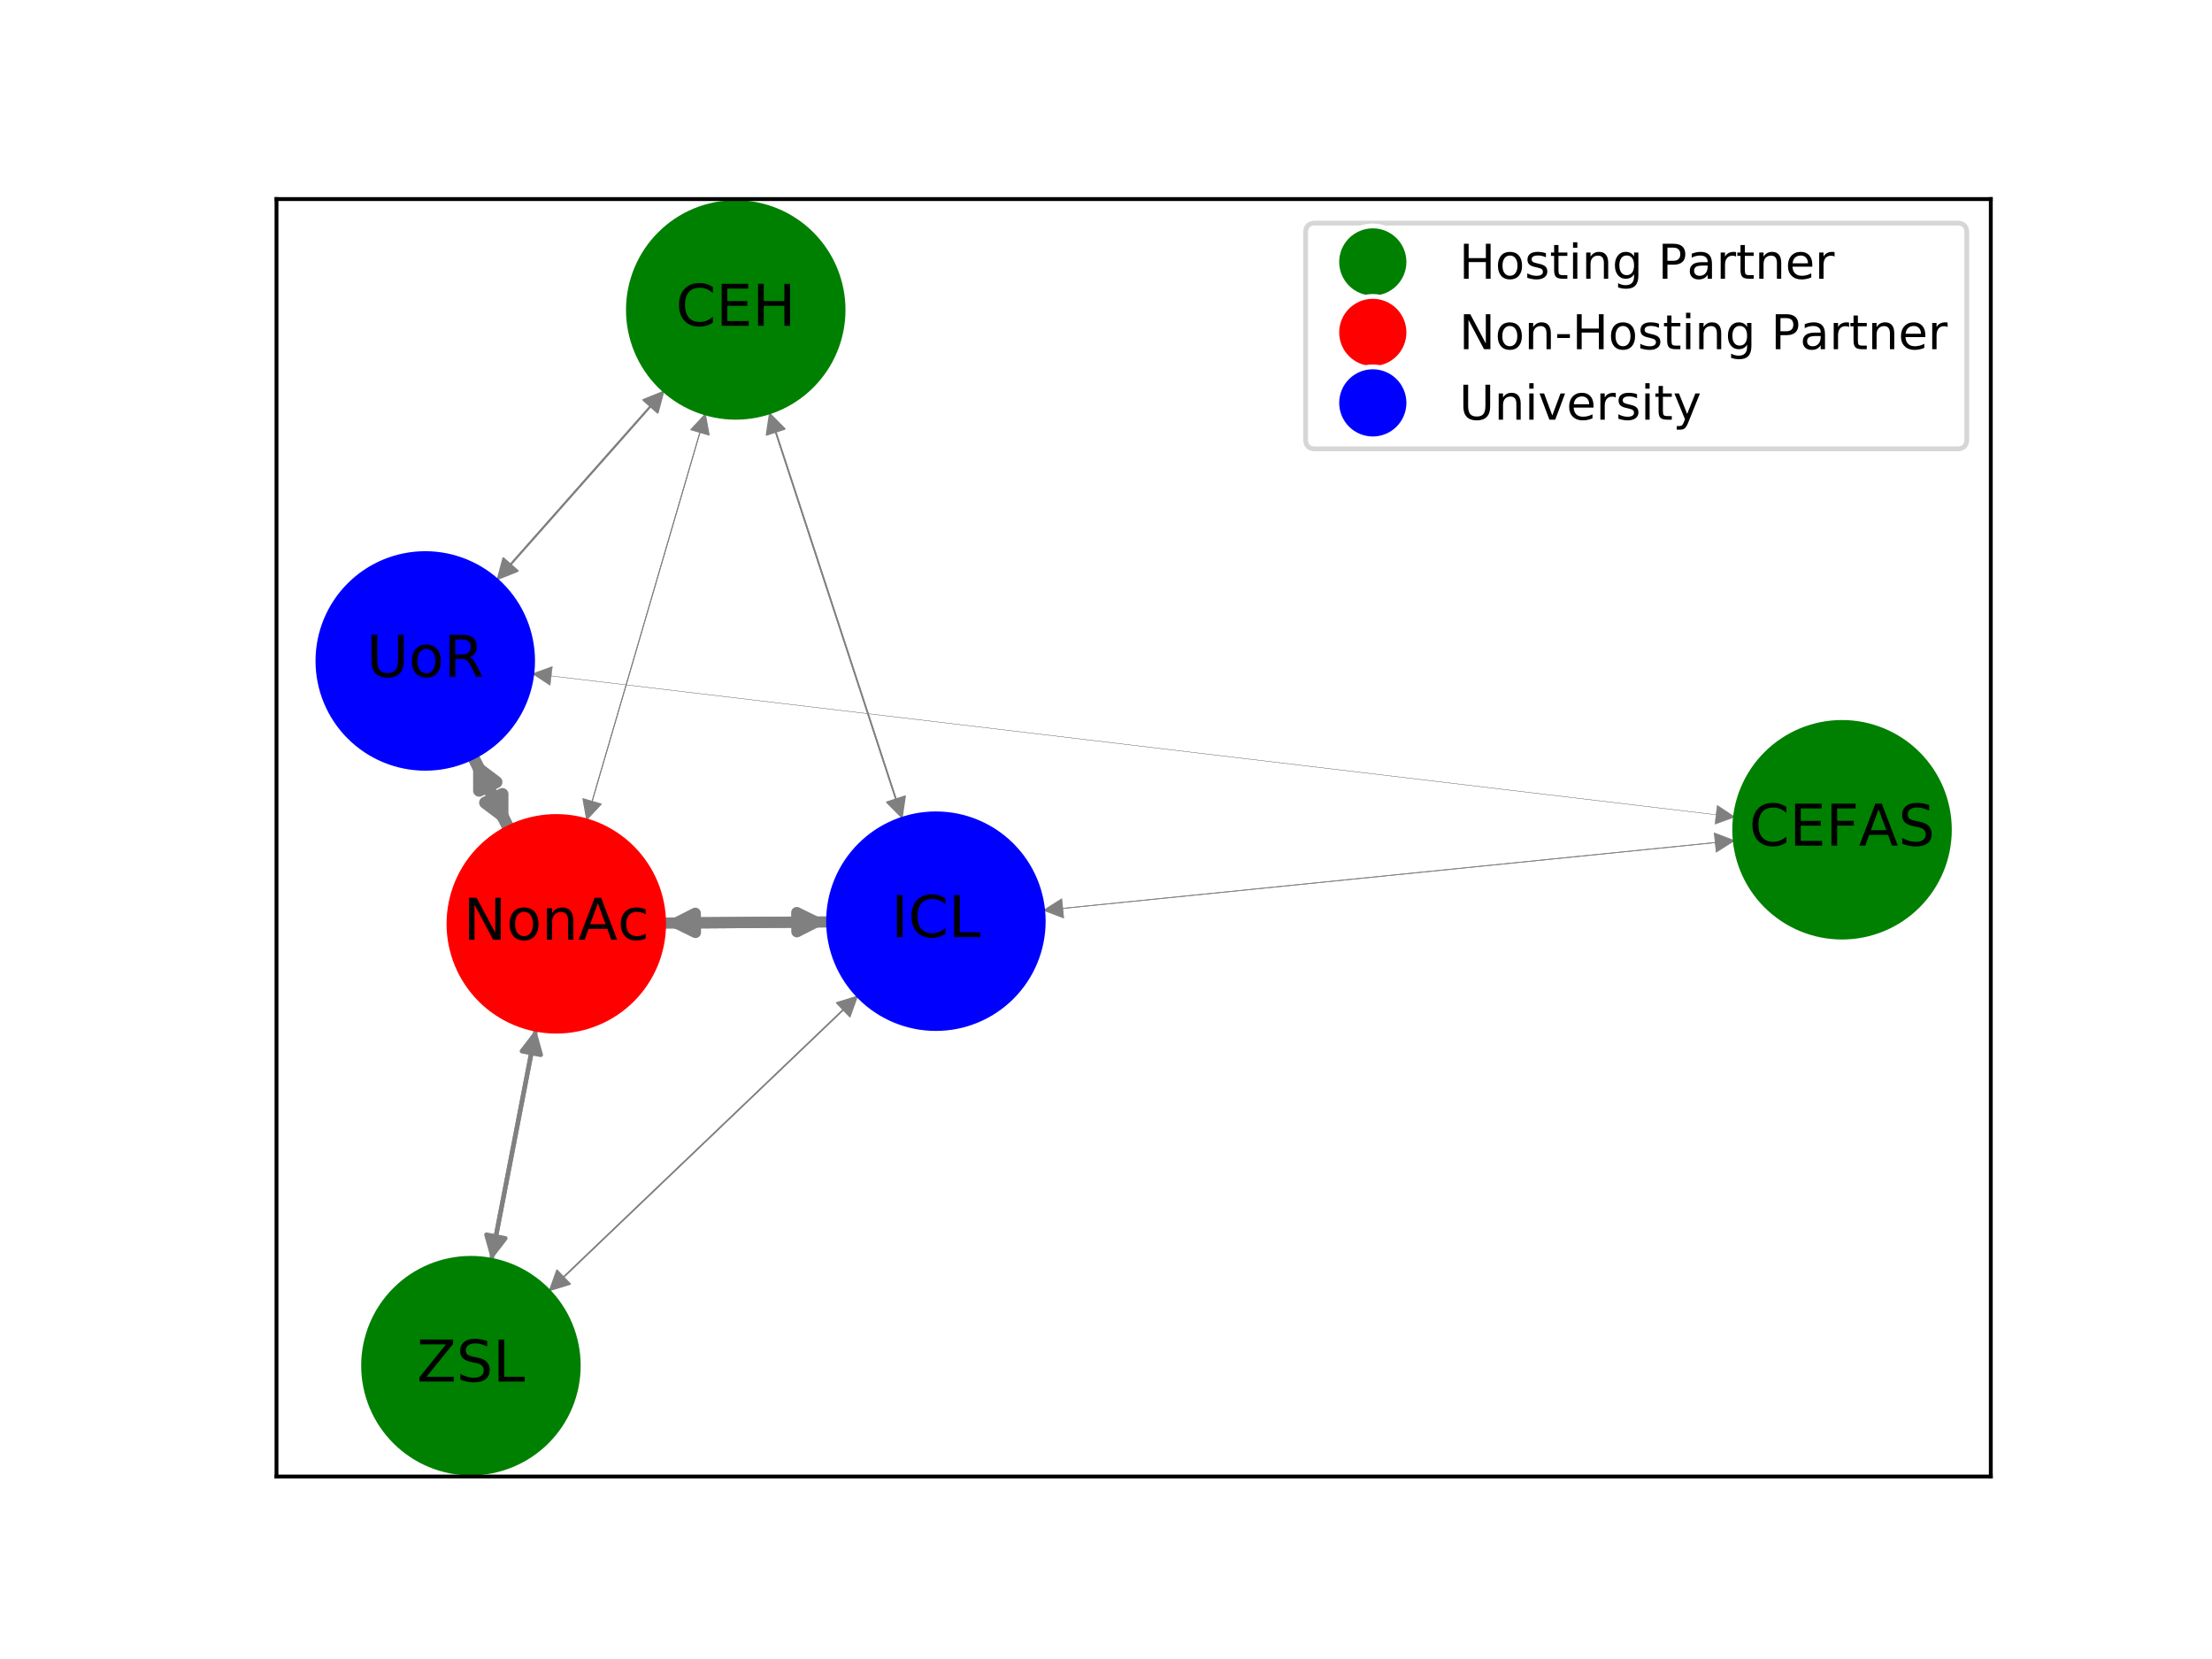 <?xml version="1.0" encoding="utf-8" standalone="no"?>
<!DOCTYPE svg PUBLIC "-//W3C//DTD SVG 1.1//EN"
  "http://www.w3.org/Graphics/SVG/1.1/DTD/svg11.dtd">
<!-- Created with matplotlib (https://matplotlib.org/) -->
<svg height="345.6pt" version="1.1" viewBox="0 0 460.8 345.6" width="460.8pt" xmlns="http://www.w3.org/2000/svg" xmlns:xlink="http://www.w3.org/1999/xlink">
 <defs>
  <style type="text/css">
*{stroke-linecap:butt;stroke-linejoin:round;}
  </style>
 </defs>
 <g id="figure_1">
  <g id="patch_1">
   <path d="M 0 345.6 
L 460.8 345.6 
L 460.8 0 
L 0 0 
z
" style="fill:#ffffff;"/>
  </g>
  <g id="axes_1">
   <g id="patch_2">
    <path d="M 57.6 307.584 
L 414.72 307.584 
L 414.72 41.472 
L 57.6 41.472 
z
" style="fill:#ffffff;"/>
   </g>
   <g id="patch_3">
    <path clip-path="url(#p1565074bff)" d="M 383.73 172.854 
Q 300.47 181.255 217.395 189.637 
" style="fill:none;stroke:#808080;stroke-linecap:round;stroke-width:0.167;"/>
    <path clip-path="url(#p1565074bff)" d="M 221.575 191.225 
L 217.395 189.637 
L 221.174 187.245 
L 221.575 191.225 
z
" style="fill:#808080;stroke:#808080;stroke-linecap:round;stroke-width:0.167;"/>
   </g>
   <g id="patch_4">
    <path clip-path="url(#p1565074bff)" d="M 383.73 172.854 
Q 247.263 156.592 110.87 140.34 
" style="fill:none;stroke:#808080;stroke-linecap:round;stroke-width:0.067;"/>
    <path clip-path="url(#p1565074bff)" d="M 114.606 142.799 
L 110.87 140.34 
L 115.079 138.827 
L 114.606 142.799 
z
" style="fill:#808080;stroke:#808080;stroke-linecap:round;stroke-width:0.067;"/>
   </g>
   <g id="patch_5">
    <path clip-path="url(#p1565074bff)" d="M 153.269 64.564 
Q 170.637 117.606 187.889 170.293 
" style="fill:none;stroke:#808080;stroke-linecap:round;stroke-width:0.333;"/>
    <path clip-path="url(#p1565074bff)" d="M 188.545 165.87 
L 187.889 170.293 
L 184.744 167.114 
L 188.545 165.87 
z
" style="fill:#808080;stroke:#808080;stroke-linecap:round;stroke-width:0.333;"/>
   </g>
   <g id="patch_6">
    <path clip-path="url(#p1565074bff)" d="M 153.269 64.564 
Q 128.337 92.751 103.7 120.603 
" style="fill:none;stroke:#808080;stroke-linecap:round;stroke-width:0.4;"/>
    <path clip-path="url(#p1565074bff)" d="M 107.848 118.932 
L 103.7 120.603 
L 104.852 116.282 
L 107.848 118.932 
z
" style="fill:#808080;stroke:#808080;stroke-linecap:round;stroke-width:0.4;"/>
   </g>
   <g id="patch_7">
    <path clip-path="url(#p1565074bff)" d="M 153.269 64.564 
Q 137.715 117.777 122.223 170.775 
" style="fill:none;stroke:#808080;stroke-linecap:round;stroke-width:0.2;"/>
    <path clip-path="url(#p1565074bff)" d="M 125.265 167.497 
L 122.223 170.775 
L 121.426 166.375 
L 125.265 167.497 
z
" style="fill:#808080;stroke:#808080;stroke-linecap:round;stroke-width:0.2;"/>
   </g>
   <g id="patch_8">
    <path clip-path="url(#p1565074bff)" d="M 194.964 191.9 
Q 177.596 138.858 160.344 86.171 
" style="fill:none;stroke:#808080;stroke-linecap:round;stroke-width:0.333;"/>
    <path clip-path="url(#p1565074bff)" d="M 159.688 90.595 
L 160.344 86.171 
L 163.49 89.35 
L 159.688 90.595 
z
" style="fill:#808080;stroke:#808080;stroke-linecap:round;stroke-width:0.333;"/>
   </g>
   <g id="patch_9">
    <path clip-path="url(#p1565074bff)" d="M 194.964 191.9 
Q 154.617 230.469 114.512 268.806 
" style="fill:none;stroke:#808080;stroke-linecap:round;stroke-width:0.3;"/>
    <path clip-path="url(#p1565074bff)" d="M 118.785 267.488 
L 114.512 268.806 
L 116.021 264.597 
L 118.785 267.488 
z
" style="fill:#808080;stroke:#808080;stroke-linecap:round;stroke-width:0.3;"/>
   </g>
   <g id="patch_10">
    <path clip-path="url(#p1565074bff)" d="M 194.964 191.9 
Q 278.225 183.499 361.3 175.117 
" style="fill:none;stroke:#808080;stroke-linecap:round;stroke-width:0.167;"/>
    <path clip-path="url(#p1565074bff)" d="M 357.119 173.529 
L 361.3 175.117 
L 357.521 177.508 
L 357.119 173.529 
z
" style="fill:#808080;stroke:#808080;stroke-linecap:round;stroke-width:0.167;"/>
   </g>
   <g id="patch_11">
    <path clip-path="url(#p1565074bff)" d="M 194.964 191.9 
Q 166.606 192.098 140.857 192.277 
" style="fill:none;stroke:#808080;stroke-linecap:round;stroke-width:2.333;"/>
    <path clip-path="url(#p1565074bff)" d="M 144.871 194.249 
L 140.857 192.277 
L 144.843 190.249 
L 144.871 194.249 
z
" style="fill:#808080;stroke:#808080;stroke-linecap:round;stroke-width:2.333;"/>
   </g>
   <g id="patch_12">
    <path clip-path="url(#p1565074bff)" d="M 115.887 192.451 
Q 144.245 192.254 169.994 192.074 
" style="fill:none;stroke:#808080;stroke-linecap:round;stroke-width:2.333;"/>
    <path clip-path="url(#p1565074bff)" d="M 165.981 190.102 
L 169.994 192.074 
L 166.009 194.102 
L 165.981 190.102 
z
" style="fill:#808080;stroke:#808080;stroke-linecap:round;stroke-width:2.333;"/>
   </g>
   <g id="patch_13">
    <path clip-path="url(#p1565074bff)" d="M 115.887 192.451 
Q 107.226 175.074 99.828 160.232 
" style="fill:none;stroke:#808080;stroke-linecap:round;stroke-width:2.533;"/>
    <path clip-path="url(#p1565074bff)" d="M 99.823 164.704 
L 99.828 160.232 
L 103.403 162.92 
L 99.823 164.704 
z
" style="fill:#808080;stroke:#808080;stroke-linecap:round;stroke-width:2.533;"/>
   </g>
   <g id="patch_14">
    <path clip-path="url(#p1565074bff)" d="M 115.887 192.451 
Q 131.442 139.238 146.933 86.24 
" style="fill:none;stroke:#808080;stroke-linecap:round;stroke-width:0.2;"/>
    <path clip-path="url(#p1565074bff)" d="M 143.891 89.519 
L 146.933 86.24 
L 147.731 90.641 
L 143.891 89.519 
z
" style="fill:#808080;stroke:#808080;stroke-linecap:round;stroke-width:0.2;"/>
   </g>
   <g id="patch_15">
    <path clip-path="url(#p1565074bff)" d="M 115.887 192.451 
Q 109.116 227.493 102.544 261.51 
" style="fill:none;stroke:#808080;stroke-linecap:round;stroke-width:0.933;"/>
    <path clip-path="url(#p1565074bff)" d="M 105.266 257.962 
L 102.544 261.51 
L 101.339 257.204 
L 105.266 257.962 
z
" style="fill:#808080;stroke:#808080;stroke-linecap:round;stroke-width:0.933;"/>
   </g>
   <g id="patch_16">
    <path clip-path="url(#p1565074bff)" d="M 88.59 137.685 
Q 113.523 109.498 138.159 81.646 
" style="fill:none;stroke:#808080;stroke-linecap:round;stroke-width:0.4;"/>
    <path clip-path="url(#p1565074bff)" d="M 134.011 83.317 
L 138.159 81.646 
L 137.007 85.968 
L 134.011 83.317 
z
" style="fill:#808080;stroke:#808080;stroke-linecap:round;stroke-width:0.4;"/>
   </g>
   <g id="patch_17">
    <path clip-path="url(#p1565074bff)" d="M 88.59 137.685 
Q 225.057 153.946 361.45 170.199 
" style="fill:none;stroke:#808080;stroke-linecap:round;stroke-width:0.067;"/>
    <path clip-path="url(#p1565074bff)" d="M 357.714 167.74 
L 361.45 170.199 
L 357.241 171.711 
L 357.714 167.74 
z
" style="fill:#808080;stroke:#808080;stroke-linecap:round;stroke-width:0.067;"/>
   </g>
   <g id="patch_18">
    <path clip-path="url(#p1565074bff)" d="M 88.59 137.685 
Q 97.251 155.062 104.649 169.904 
" style="fill:none;stroke:#808080;stroke-linecap:round;stroke-width:2.533;"/>
    <path clip-path="url(#p1565074bff)" d="M 104.654 165.432 
L 104.649 169.904 
L 101.074 167.216 
L 104.654 165.432 
z
" style="fill:#808080;stroke:#808080;stroke-linecap:round;stroke-width:2.533;"/>
   </g>
   <g id="patch_19">
    <path clip-path="url(#p1565074bff)" d="M 98.103 284.492 
Q 138.451 245.923 178.556 207.585 
" style="fill:none;stroke:#808080;stroke-linecap:round;stroke-width:0.3;"/>
    <path clip-path="url(#p1565074bff)" d="M 174.282 208.904 
L 178.556 207.585 
L 177.046 211.795 
L 174.282 208.904 
z
" style="fill:#808080;stroke:#808080;stroke-linecap:round;stroke-width:0.3;"/>
   </g>
   <g id="patch_20">
    <path clip-path="url(#p1565074bff)" d="M 98.103 284.492 
Q 104.874 249.45 111.447 215.432 
" style="fill:none;stroke:#808080;stroke-linecap:round;stroke-width:0.933;"/>
    <path clip-path="url(#p1565074bff)" d="M 108.724 218.98 
L 111.447 215.432 
L 112.652 219.739 
L 108.724 218.98 
z
" style="fill:#808080;stroke:#808080;stroke-linecap:round;stroke-width:0.933;"/>
   </g>
   <g id="matplotlib.axis_1">
    <g id="xtick_1"/>
    <g id="xtick_2"/>
    <g id="xtick_3"/>
    <g id="xtick_4"/>
    <g id="xtick_5"/>
    <g id="xtick_6"/>
    <g id="xtick_7"/>
    <g id="xtick_8"/>
   </g>
   <g id="matplotlib.axis_2">
    <g id="ytick_1"/>
    <g id="ytick_2"/>
    <g id="ytick_3"/>
    <g id="ytick_4"/>
    <g id="ytick_5"/>
    <g id="ytick_6"/>
    <g id="ytick_7"/>
   </g>
   <g id="PathCollection_1">
    <defs>
     <path d="M 0 22.361 
C 5.93 22.361 11.618 20.005 15.811 15.811 
C 20.005 11.618 22.361 5.93 22.361 0 
C 22.361 -5.93 20.005 -11.618 15.811 -15.811 
C 11.618 -20.005 5.93 -22.361 0 -22.361 
C -5.93 -22.361 -11.618 -20.005 -15.811 -15.811 
C -20.005 -11.618 -22.361 -5.93 -22.361 0 
C -22.361 5.93 -20.005 11.618 -15.811 15.811 
C -11.618 20.005 -5.93 22.361 0 22.361 
z
" id="C0_0_795c2b126f"/>
    </defs>
    <g clip-path="url(#p1565074bff)">
     <use style="fill:#008000;stroke:#008000;" x="383.73" xlink:href="#C0_0_795c2b126f" y="172.854"/>
    </g>
    <g clip-path="url(#p1565074bff)">
     <use style="fill:#008000;stroke:#008000;" x="153.269" xlink:href="#C0_0_795c2b126f" y="64.564"/>
    </g>
    <g clip-path="url(#p1565074bff)">
     <use style="fill:#0000ff;stroke:#0000ff;" x="194.964" xlink:href="#C0_0_795c2b126f" y="191.9"/>
    </g>
    <g clip-path="url(#p1565074bff)">
     <use style="fill:#ff0000;stroke:#ff0000;" x="115.887" xlink:href="#C0_0_795c2b126f" y="192.451"/>
    </g>
    <g clip-path="url(#p1565074bff)">
     <use style="fill:#0000ff;stroke:#0000ff;" x="88.59" xlink:href="#C0_0_795c2b126f" y="137.685"/>
    </g>
    <g clip-path="url(#p1565074bff)">
     <use style="fill:#008000;stroke:#008000;" x="98.103" xlink:href="#C0_0_795c2b126f" y="284.492"/>
    </g>
   </g>
   <g id="patch_21">
    <path d="M 57.6 307.584 
L 57.6 41.472 
" style="fill:none;stroke:#000000;stroke-linecap:square;stroke-linejoin:miter;stroke-width:0.8;"/>
   </g>
   <g id="patch_22">
    <path d="M 414.72 307.584 
L 414.72 41.472 
" style="fill:none;stroke:#000000;stroke-linecap:square;stroke-linejoin:miter;stroke-width:0.8;"/>
   </g>
   <g id="patch_23">
    <path d="M 57.6 307.584 
L 414.72 307.584 
" style="fill:none;stroke:#000000;stroke-linecap:square;stroke-linejoin:miter;stroke-width:0.8;"/>
   </g>
   <g id="patch_24">
    <path d="M 57.6 41.472 
L 414.72 41.472 
" style="fill:none;stroke:#000000;stroke-linecap:square;stroke-linejoin:miter;stroke-width:0.8;"/>
   </g>
   <g id="text_1">
    <g clip-path="url(#p1565074bff)">
     <!-- CEFAS -->
     <defs>
      <path d="M 64.406 67.281 
L 64.406 56.891 
Q 59.422 61.531 53.781 63.812 
Q 48.141 66.109 41.797 66.109 
Q 29.297 66.109 22.656 58.469 
Q 16.016 50.828 16.016 36.375 
Q 16.016 21.969 22.656 14.328 
Q 29.297 6.688 41.797 6.688 
Q 48.141 6.688 53.781 8.984 
Q 59.422 11.281 64.406 15.922 
L 64.406 5.609 
Q 59.234 2.094 53.438 0.328 
Q 47.656 -1.422 41.219 -1.422 
Q 24.656 -1.422 15.125 8.703 
Q 5.609 18.844 5.609 36.375 
Q 5.609 53.953 15.125 64.078 
Q 24.656 74.219 41.219 74.219 
Q 47.75 74.219 53.531 72.484 
Q 59.328 70.75 64.406 67.281 
z
" id="DejaVuSans-67"/>
      <path d="M 9.812 72.906 
L 55.906 72.906 
L 55.906 64.594 
L 19.672 64.594 
L 19.672 43.016 
L 54.391 43.016 
L 54.391 34.719 
L 19.672 34.719 
L 19.672 8.297 
L 56.781 8.297 
L 56.781 0 
L 9.812 0 
z
" id="DejaVuSans-69"/>
      <path d="M 9.812 72.906 
L 51.703 72.906 
L 51.703 64.594 
L 19.672 64.594 
L 19.672 43.109 
L 48.578 43.109 
L 48.578 34.812 
L 19.672 34.812 
L 19.672 0 
L 9.812 0 
z
" id="DejaVuSans-70"/>
      <path d="M 34.188 63.188 
L 20.797 26.906 
L 47.609 26.906 
z
M 28.609 72.906 
L 39.797 72.906 
L 67.578 0 
L 57.328 0 
L 50.688 18.703 
L 17.828 18.703 
L 11.188 0 
L 0.781 0 
z
" id="DejaVuSans-65"/>
      <path d="M 53.516 70.516 
L 53.516 60.891 
Q 47.906 63.578 42.922 64.891 
Q 37.938 66.219 33.297 66.219 
Q 25.25 66.219 20.875 63.094 
Q 16.5 59.969 16.5 54.203 
Q 16.5 49.359 19.406 46.891 
Q 22.312 44.438 30.422 42.922 
L 36.375 41.703 
Q 47.406 39.594 52.656 34.297 
Q 57.906 29 57.906 20.125 
Q 57.906 9.516 50.797 4.047 
Q 43.703 -1.422 29.984 -1.422 
Q 24.812 -1.422 18.969 -0.25 
Q 13.141 0.922 6.891 3.219 
L 6.891 13.375 
Q 12.891 10.016 18.656 8.297 
Q 24.422 6.594 29.984 6.594 
Q 38.422 6.594 43.016 9.906 
Q 47.609 13.234 47.609 19.391 
Q 47.609 24.75 44.312 27.781 
Q 41.016 30.812 33.5 32.328 
L 27.484 33.5 
Q 16.453 35.688 11.516 40.375 
Q 6.594 45.062 6.594 53.422 
Q 6.594 63.094 13.406 68.656 
Q 20.219 74.219 32.172 74.219 
Q 37.312 74.219 42.625 73.281 
Q 47.953 72.359 53.516 70.516 
z
" id="DejaVuSans-83"/>
     </defs>
     <g transform="translate(364.393 176.165)scale(0.12 -0.12)">
      <use xlink:href="#DejaVuSans-67"/>
      <use x="69.824" xlink:href="#DejaVuSans-69"/>
      <use x="133.008" xlink:href="#DejaVuSans-70"/>
      <use x="190.387" xlink:href="#DejaVuSans-65"/>
      <use x="258.795" xlink:href="#DejaVuSans-83"/>
     </g>
    </g>
   </g>
   <g id="text_2">
    <g clip-path="url(#p1565074bff)">
     <!-- CEH -->
     <defs>
      <path d="M 9.812 72.906 
L 19.672 72.906 
L 19.672 43.016 
L 55.516 43.016 
L 55.516 72.906 
L 65.375 72.906 
L 65.375 0 
L 55.516 0 
L 55.516 34.719 
L 19.672 34.719 
L 19.672 0 
L 9.812 0 
z
" id="DejaVuSans-72"/>
     </defs>
     <g transform="translate(140.776 67.876)scale(0.12 -0.12)">
      <use xlink:href="#DejaVuSans-67"/>
      <use x="69.824" xlink:href="#DejaVuSans-69"/>
      <use x="133.008" xlink:href="#DejaVuSans-72"/>
     </g>
    </g>
   </g>
   <g id="text_3">
    <g clip-path="url(#p1565074bff)">
     <!-- ICL -->
     <defs>
      <path d="M 9.812 72.906 
L 19.672 72.906 
L 19.672 0 
L 9.812 0 
z
" id="DejaVuSans-73"/>
      <path d="M 9.812 72.906 
L 19.672 72.906 
L 19.672 8.297 
L 55.172 8.297 
L 55.172 0 
L 9.812 0 
z
" id="DejaVuSans-76"/>
     </defs>
     <g transform="translate(185.661 195.211)scale(0.12 -0.12)">
      <use xlink:href="#DejaVuSans-73"/>
      <use x="29.492" xlink:href="#DejaVuSans-67"/>
      <use x="99.316" xlink:href="#DejaVuSans-76"/>
     </g>
    </g>
   </g>
   <g id="text_4">
    <g clip-path="url(#p1565074bff)">
     <!-- NonAc -->
     <defs>
      <path d="M 9.812 72.906 
L 23.094 72.906 
L 55.422 11.922 
L 55.422 72.906 
L 64.984 72.906 
L 64.984 0 
L 51.703 0 
L 19.391 60.984 
L 19.391 0 
L 9.812 0 
z
" id="DejaVuSans-78"/>
      <path d="M 30.609 48.391 
Q 23.391 48.391 19.188 42.75 
Q 14.984 37.109 14.984 27.297 
Q 14.984 17.484 19.156 11.844 
Q 23.344 6.203 30.609 6.203 
Q 37.797 6.203 41.984 11.859 
Q 46.188 17.531 46.188 27.297 
Q 46.188 37.016 41.984 42.703 
Q 37.797 48.391 30.609 48.391 
z
M 30.609 56 
Q 42.328 56 49.016 48.375 
Q 55.719 40.766 55.719 27.297 
Q 55.719 13.875 49.016 6.219 
Q 42.328 -1.422 30.609 -1.422 
Q 18.844 -1.422 12.172 6.219 
Q 5.516 13.875 5.516 27.297 
Q 5.516 40.766 12.172 48.375 
Q 18.844 56 30.609 56 
z
" id="DejaVuSans-111"/>
      <path d="M 54.891 33.016 
L 54.891 0 
L 45.906 0 
L 45.906 32.719 
Q 45.906 40.484 42.875 44.328 
Q 39.844 48.188 33.797 48.188 
Q 26.516 48.188 22.312 43.547 
Q 18.109 38.922 18.109 30.906 
L 18.109 0 
L 9.078 0 
L 9.078 54.688 
L 18.109 54.688 
L 18.109 46.188 
Q 21.344 51.125 25.703 53.562 
Q 30.078 56 35.797 56 
Q 45.219 56 50.047 50.172 
Q 54.891 44.344 54.891 33.016 
z
" id="DejaVuSans-110"/>
      <path d="M 48.781 52.594 
L 48.781 44.188 
Q 44.969 46.297 41.141 47.344 
Q 37.312 48.391 33.406 48.391 
Q 24.656 48.391 19.812 42.844 
Q 14.984 37.312 14.984 27.297 
Q 14.984 17.281 19.812 11.734 
Q 24.656 6.203 33.406 6.203 
Q 37.312 6.203 41.141 7.25 
Q 44.969 8.297 48.781 10.406 
L 48.781 2.094 
Q 45.016 0.344 40.984 -0.531 
Q 36.969 -1.422 32.422 -1.422 
Q 20.062 -1.422 12.781 6.344 
Q 5.516 14.109 5.516 27.297 
Q 5.516 40.672 12.859 48.328 
Q 20.219 56 33.016 56 
Q 37.156 56 41.109 55.141 
Q 45.062 54.297 48.781 52.594 
z
" id="DejaVuSans-99"/>
     </defs>
     <g transform="translate(96.522 195.762)scale(0.12 -0.12)">
      <use xlink:href="#DejaVuSans-78"/>
      <use x="74.805" xlink:href="#DejaVuSans-111"/>
      <use x="135.986" xlink:href="#DejaVuSans-110"/>
      <use x="199.365" xlink:href="#DejaVuSans-65"/>
      <use x="267.758" xlink:href="#DejaVuSans-99"/>
     </g>
    </g>
   </g>
   <g id="text_5">
    <g clip-path="url(#p1565074bff)">
     <!-- UoR -->
     <defs>
      <path d="M 8.688 72.906 
L 18.609 72.906 
L 18.609 28.609 
Q 18.609 16.891 22.844 11.734 
Q 27.094 6.594 36.625 6.594 
Q 46.094 6.594 50.344 11.734 
Q 54.594 16.891 54.594 28.609 
L 54.594 72.906 
L 64.5 72.906 
L 64.5 27.391 
Q 64.5 13.141 57.438 5.859 
Q 50.391 -1.422 36.625 -1.422 
Q 22.797 -1.422 15.734 5.859 
Q 8.688 13.141 8.688 27.391 
z
" id="DejaVuSans-85"/>
      <path d="M 44.391 34.188 
Q 47.562 33.109 50.562 29.594 
Q 53.562 26.078 56.594 19.922 
L 66.609 0 
L 56 0 
L 46.688 18.703 
Q 43.062 26.031 39.672 28.422 
Q 36.281 30.812 30.422 30.812 
L 19.672 30.812 
L 19.672 0 
L 9.812 0 
L 9.812 72.906 
L 32.078 72.906 
Q 44.578 72.906 50.734 67.672 
Q 56.891 62.453 56.891 51.906 
Q 56.891 45.016 53.688 40.469 
Q 50.484 35.938 44.391 34.188 
z
M 19.672 64.797 
L 19.672 38.922 
L 32.078 38.922 
Q 39.203 38.922 42.844 42.219 
Q 46.484 45.516 46.484 51.906 
Q 46.484 58.297 42.844 61.547 
Q 39.203 64.797 32.078 64.797 
z
" id="DejaVuSans-82"/>
     </defs>
     <g transform="translate(76.358 140.996)scale(0.12 -0.12)">
      <use xlink:href="#DejaVuSans-85"/>
      <use x="73.193" xlink:href="#DejaVuSans-111"/>
      <use x="134.375" xlink:href="#DejaVuSans-82"/>
     </g>
    </g>
   </g>
   <g id="text_6">
    <g clip-path="url(#p1565074bff)">
     <!-- ZSL -->
     <defs>
      <path d="M 5.609 72.906 
L 62.891 72.906 
L 62.891 65.375 
L 16.797 8.297 
L 64.016 8.297 
L 64.016 0 
L 4.5 0 
L 4.5 7.516 
L 50.594 64.594 
L 5.609 64.594 
z
" id="DejaVuSans-90"/>
     </defs>
     <g transform="translate(86.841 287.803)scale(0.12 -0.12)">
      <use xlink:href="#DejaVuSans-90"/>
      <use x="68.506" xlink:href="#DejaVuSans-83"/>
      <use x="131.982" xlink:href="#DejaVuSans-76"/>
     </g>
    </g>
   </g>
   <g id="legend_1">
    <g id="patch_25">
     <path d="M 273.979 93.506 
L 407.72 93.506 
Q 409.72 93.506 409.72 91.506 
L 409.72 48.472 
Q 409.72 46.472 407.72 46.472 
L 273.979 46.472 
Q 271.979 46.472 271.979 48.472 
L 271.979 91.506 
Q 271.979 93.506 273.979 93.506 
z
" style="fill:#ffffff;opacity:0.8;stroke:#cccccc;stroke-linejoin:miter;"/>
    </g>
    <g id="line2d_1">
     <path d="M 275.979 54.57 
L 295.979 54.57 
" style="fill:none;stroke:#ffffff;stroke-linecap:square;stroke-width:1.5;"/>
    </g>
    <g id="line2d_2">
     <defs>
      <path d="M 0 7.5 
C 1.989 7.5 3.897 6.71 5.303 5.303 
C 6.71 3.897 7.5 1.989 7.5 0 
C 7.5 -1.989 6.71 -3.897 5.303 -5.303 
C 3.897 -6.71 1.989 -7.5 0 -7.5 
C -1.989 -7.5 -3.897 -6.71 -5.303 -5.303 
C -6.71 -3.897 -7.5 -1.989 -7.5 0 
C -7.5 1.989 -6.71 3.897 -5.303 5.303 
C -3.897 6.71 -1.989 7.5 0 7.5 
z
" id="m8437c122bf" style="stroke:#ffffff;"/>
     </defs>
     <g>
      <use style="fill:#008000;stroke:#ffffff;" x="285.979" xlink:href="#m8437c122bf" y="54.57"/>
     </g>
    </g>
    <g id="text_7">
     <!-- Hosting Partner -->
     <defs>
      <path d="M 44.281 53.078 
L 44.281 44.578 
Q 40.484 46.531 36.375 47.5 
Q 32.281 48.484 27.875 48.484 
Q 21.188 48.484 17.844 46.438 
Q 14.5 44.391 14.5 40.281 
Q 14.5 37.156 16.891 35.375 
Q 19.281 33.594 26.516 31.984 
L 29.594 31.297 
Q 39.156 29.25 43.188 25.516 
Q 47.219 21.781 47.219 15.094 
Q 47.219 7.469 41.188 3.016 
Q 35.156 -1.422 24.609 -1.422 
Q 20.219 -1.422 15.453 -0.562 
Q 10.688 0.297 5.422 2 
L 5.422 11.281 
Q 10.406 8.688 15.234 7.391 
Q 20.062 6.109 24.812 6.109 
Q 31.156 6.109 34.562 8.281 
Q 37.984 10.453 37.984 14.406 
Q 37.984 18.062 35.516 20.016 
Q 33.062 21.969 24.703 23.781 
L 21.578 24.516 
Q 13.234 26.266 9.516 29.906 
Q 5.812 33.547 5.812 39.891 
Q 5.812 47.609 11.281 51.797 
Q 16.75 56 26.812 56 
Q 31.781 56 36.172 55.266 
Q 40.578 54.547 44.281 53.078 
z
" id="DejaVuSans-115"/>
      <path d="M 18.312 70.219 
L 18.312 54.688 
L 36.812 54.688 
L 36.812 47.703 
L 18.312 47.703 
L 18.312 18.016 
Q 18.312 11.328 20.141 9.422 
Q 21.969 7.516 27.594 7.516 
L 36.812 7.516 
L 36.812 0 
L 27.594 0 
Q 17.188 0 13.234 3.875 
Q 9.281 7.766 9.281 18.016 
L 9.281 47.703 
L 2.688 47.703 
L 2.688 54.688 
L 9.281 54.688 
L 9.281 70.219 
z
" id="DejaVuSans-116"/>
      <path d="M 9.422 54.688 
L 18.406 54.688 
L 18.406 0 
L 9.422 0 
z
M 9.422 75.984 
L 18.406 75.984 
L 18.406 64.594 
L 9.422 64.594 
z
" id="DejaVuSans-105"/>
      <path d="M 45.406 27.984 
Q 45.406 37.75 41.375 43.109 
Q 37.359 48.484 30.078 48.484 
Q 22.859 48.484 18.828 43.109 
Q 14.797 37.75 14.797 27.984 
Q 14.797 18.266 18.828 12.891 
Q 22.859 7.516 30.078 7.516 
Q 37.359 7.516 41.375 12.891 
Q 45.406 18.266 45.406 27.984 
z
M 54.391 6.781 
Q 54.391 -7.172 48.188 -13.984 
Q 42 -20.797 29.203 -20.797 
Q 24.469 -20.797 20.266 -20.094 
Q 16.062 -19.391 12.109 -17.922 
L 12.109 -9.188 
Q 16.062 -11.328 19.922 -12.344 
Q 23.781 -13.375 27.781 -13.375 
Q 36.625 -13.375 41.016 -8.766 
Q 45.406 -4.156 45.406 5.172 
L 45.406 9.625 
Q 42.625 4.781 38.281 2.391 
Q 33.938 0 27.875 0 
Q 17.828 0 11.672 7.656 
Q 5.516 15.328 5.516 27.984 
Q 5.516 40.672 11.672 48.328 
Q 17.828 56 27.875 56 
Q 33.938 56 38.281 53.609 
Q 42.625 51.219 45.406 46.391 
L 45.406 54.688 
L 54.391 54.688 
z
" id="DejaVuSans-103"/>
      <path id="DejaVuSans-32"/>
      <path d="M 19.672 64.797 
L 19.672 37.406 
L 32.078 37.406 
Q 38.969 37.406 42.719 40.969 
Q 46.484 44.531 46.484 51.125 
Q 46.484 57.672 42.719 61.234 
Q 38.969 64.797 32.078 64.797 
z
M 9.812 72.906 
L 32.078 72.906 
Q 44.344 72.906 50.609 67.359 
Q 56.891 61.812 56.891 51.125 
Q 56.891 40.328 50.609 34.812 
Q 44.344 29.297 32.078 29.297 
L 19.672 29.297 
L 19.672 0 
L 9.812 0 
z
" id="DejaVuSans-80"/>
      <path d="M 34.281 27.484 
Q 23.391 27.484 19.188 25 
Q 14.984 22.516 14.984 16.5 
Q 14.984 11.719 18.141 8.906 
Q 21.297 6.109 26.703 6.109 
Q 34.188 6.109 38.703 11.406 
Q 43.219 16.703 43.219 25.484 
L 43.219 27.484 
z
M 52.203 31.203 
L 52.203 0 
L 43.219 0 
L 43.219 8.297 
Q 40.141 3.328 35.547 0.953 
Q 30.953 -1.422 24.312 -1.422 
Q 15.922 -1.422 10.953 3.297 
Q 6 8.016 6 15.922 
Q 6 25.141 12.172 29.828 
Q 18.359 34.516 30.609 34.516 
L 43.219 34.516 
L 43.219 35.406 
Q 43.219 41.609 39.141 45 
Q 35.062 48.391 27.688 48.391 
Q 23 48.391 18.547 47.266 
Q 14.109 46.141 10.016 43.891 
L 10.016 52.203 
Q 14.938 54.109 19.578 55.047 
Q 24.219 56 28.609 56 
Q 40.484 56 46.344 49.844 
Q 52.203 43.703 52.203 31.203 
z
" id="DejaVuSans-97"/>
      <path d="M 41.109 46.297 
Q 39.594 47.172 37.812 47.578 
Q 36.031 48 33.891 48 
Q 26.266 48 22.188 43.047 
Q 18.109 38.094 18.109 28.812 
L 18.109 0 
L 9.078 0 
L 9.078 54.688 
L 18.109 54.688 
L 18.109 46.188 
Q 20.953 51.172 25.484 53.578 
Q 30.031 56 36.531 56 
Q 37.453 56 38.578 55.875 
Q 39.703 55.766 41.062 55.516 
z
" id="DejaVuSans-114"/>
      <path d="M 56.203 29.594 
L 56.203 25.203 
L 14.891 25.203 
Q 15.484 15.922 20.484 11.062 
Q 25.484 6.203 34.422 6.203 
Q 39.594 6.203 44.453 7.469 
Q 49.312 8.734 54.109 11.281 
L 54.109 2.781 
Q 49.266 0.734 44.188 -0.344 
Q 39.109 -1.422 33.891 -1.422 
Q 20.797 -1.422 13.156 6.188 
Q 5.516 13.812 5.516 26.812 
Q 5.516 40.234 12.766 48.109 
Q 20.016 56 32.328 56 
Q 43.359 56 49.781 48.891 
Q 56.203 41.797 56.203 29.594 
z
M 47.219 32.234 
Q 47.125 39.594 43.094 43.984 
Q 39.062 48.391 32.422 48.391 
Q 24.906 48.391 20.391 44.141 
Q 15.875 39.891 15.188 32.172 
z
" id="DejaVuSans-101"/>
     </defs>
     <g transform="translate(303.979 58.07)scale(0.1 -0.1)">
      <use xlink:href="#DejaVuSans-72"/>
      <use x="75.195" xlink:href="#DejaVuSans-111"/>
      <use x="136.377" xlink:href="#DejaVuSans-115"/>
      <use x="188.477" xlink:href="#DejaVuSans-116"/>
      <use x="227.686" xlink:href="#DejaVuSans-105"/>
      <use x="255.469" xlink:href="#DejaVuSans-110"/>
      <use x="318.848" xlink:href="#DejaVuSans-103"/>
      <use x="382.324" xlink:href="#DejaVuSans-32"/>
      <use x="414.111" xlink:href="#DejaVuSans-80"/>
      <use x="474.352" xlink:href="#DejaVuSans-97"/>
      <use x="535.631" xlink:href="#DejaVuSans-114"/>
      <use x="576.744" xlink:href="#DejaVuSans-116"/>
      <use x="615.953" xlink:href="#DejaVuSans-110"/>
      <use x="679.332" xlink:href="#DejaVuSans-101"/>
      <use x="740.855" xlink:href="#DejaVuSans-114"/>
     </g>
    </g>
    <g id="line2d_3">
     <path d="M 275.979 69.249 
L 295.979 69.249 
" style="fill:none;stroke:#ffffff;stroke-linecap:square;stroke-width:1.5;"/>
    </g>
    <g id="line2d_4">
     <defs>
      <path d="M 0 7.5 
C 1.989 7.5 3.897 6.71 5.303 5.303 
C 6.71 3.897 7.5 1.989 7.5 0 
C 7.5 -1.989 6.71 -3.897 5.303 -5.303 
C 3.897 -6.71 1.989 -7.5 0 -7.5 
C -1.989 -7.5 -3.897 -6.71 -5.303 -5.303 
C -6.71 -3.897 -7.5 -1.989 -7.5 0 
C -7.5 1.989 -6.71 3.897 -5.303 5.303 
C -3.897 6.71 -1.989 7.5 0 7.5 
z
" id="mc29e0c0dcb" style="stroke:#ffffff;"/>
     </defs>
     <g>
      <use style="fill:#ff0000;stroke:#ffffff;" x="285.979" xlink:href="#mc29e0c0dcb" y="69.249"/>
     </g>
    </g>
    <g id="text_8">
     <!-- Non-Hosting Partner -->
     <defs>
      <path d="M 4.891 31.391 
L 31.203 31.391 
L 31.203 23.391 
L 4.891 23.391 
z
" id="DejaVuSans-45"/>
     </defs>
     <g transform="translate(303.979 72.749)scale(0.1 -0.1)">
      <use xlink:href="#DejaVuSans-78"/>
      <use x="74.805" xlink:href="#DejaVuSans-111"/>
      <use x="135.986" xlink:href="#DejaVuSans-110"/>
      <use x="199.365" xlink:href="#DejaVuSans-45"/>
      <use x="235.449" xlink:href="#DejaVuSans-72"/>
      <use x="310.645" xlink:href="#DejaVuSans-111"/>
      <use x="371.826" xlink:href="#DejaVuSans-115"/>
      <use x="423.926" xlink:href="#DejaVuSans-116"/>
      <use x="463.135" xlink:href="#DejaVuSans-105"/>
      <use x="490.918" xlink:href="#DejaVuSans-110"/>
      <use x="554.297" xlink:href="#DejaVuSans-103"/>
      <use x="617.773" xlink:href="#DejaVuSans-32"/>
      <use x="649.561" xlink:href="#DejaVuSans-80"/>
      <use x="709.801" xlink:href="#DejaVuSans-97"/>
      <use x="771.08" xlink:href="#DejaVuSans-114"/>
      <use x="812.193" xlink:href="#DejaVuSans-116"/>
      <use x="851.402" xlink:href="#DejaVuSans-110"/>
      <use x="914.781" xlink:href="#DejaVuSans-101"/>
      <use x="976.305" xlink:href="#DejaVuSans-114"/>
     </g>
    </g>
    <g id="line2d_5">
     <path d="M 275.979 83.927 
L 295.979 83.927 
" style="fill:none;stroke:#ffffff;stroke-linecap:square;stroke-width:1.5;"/>
    </g>
    <g id="line2d_6">
     <defs>
      <path d="M 0 7.5 
C 1.989 7.5 3.897 6.71 5.303 5.303 
C 6.71 3.897 7.5 1.989 7.5 0 
C 7.5 -1.989 6.71 -3.897 5.303 -5.303 
C 3.897 -6.71 1.989 -7.5 0 -7.5 
C -1.989 -7.5 -3.897 -6.71 -5.303 -5.303 
C -6.71 -3.897 -7.5 -1.989 -7.5 0 
C -7.5 1.989 -6.71 3.897 -5.303 5.303 
C -3.897 6.71 -1.989 7.5 0 7.5 
z
" id="m0cef8c533b" style="stroke:#ffffff;"/>
     </defs>
     <g>
      <use style="fill:#0000ff;stroke:#ffffff;" x="285.979" xlink:href="#m0cef8c533b" y="83.927"/>
     </g>
    </g>
    <g id="text_9">
     <!-- University -->
     <defs>
      <path d="M 2.984 54.688 
L 12.5 54.688 
L 29.594 8.797 
L 46.688 54.688 
L 56.203 54.688 
L 35.688 0 
L 23.484 0 
z
" id="DejaVuSans-118"/>
      <path d="M 32.172 -5.078 
Q 28.375 -14.844 24.75 -17.812 
Q 21.141 -20.797 15.094 -20.797 
L 7.906 -20.797 
L 7.906 -13.281 
L 13.188 -13.281 
Q 16.891 -13.281 18.938 -11.516 
Q 21 -9.766 23.484 -3.219 
L 25.094 0.875 
L 2.984 54.688 
L 12.5 54.688 
L 29.594 11.922 
L 46.688 54.688 
L 56.203 54.688 
z
" id="DejaVuSans-121"/>
     </defs>
     <g transform="translate(303.979 87.427)scale(0.1 -0.1)">
      <use xlink:href="#DejaVuSans-85"/>
      <use x="73.193" xlink:href="#DejaVuSans-110"/>
      <use x="136.572" xlink:href="#DejaVuSans-105"/>
      <use x="164.355" xlink:href="#DejaVuSans-118"/>
      <use x="223.535" xlink:href="#DejaVuSans-101"/>
      <use x="285.059" xlink:href="#DejaVuSans-114"/>
      <use x="326.172" xlink:href="#DejaVuSans-115"/>
      <use x="378.271" xlink:href="#DejaVuSans-105"/>
      <use x="406.055" xlink:href="#DejaVuSans-116"/>
      <use x="445.264" xlink:href="#DejaVuSans-121"/>
     </g>
    </g>
   </g>
  </g>
 </g>
 <defs>
  <clipPath id="p1565074bff">
   <rect height="266.112" width="357.12" x="57.6" y="41.472"/>
  </clipPath>
 </defs>
</svg>
